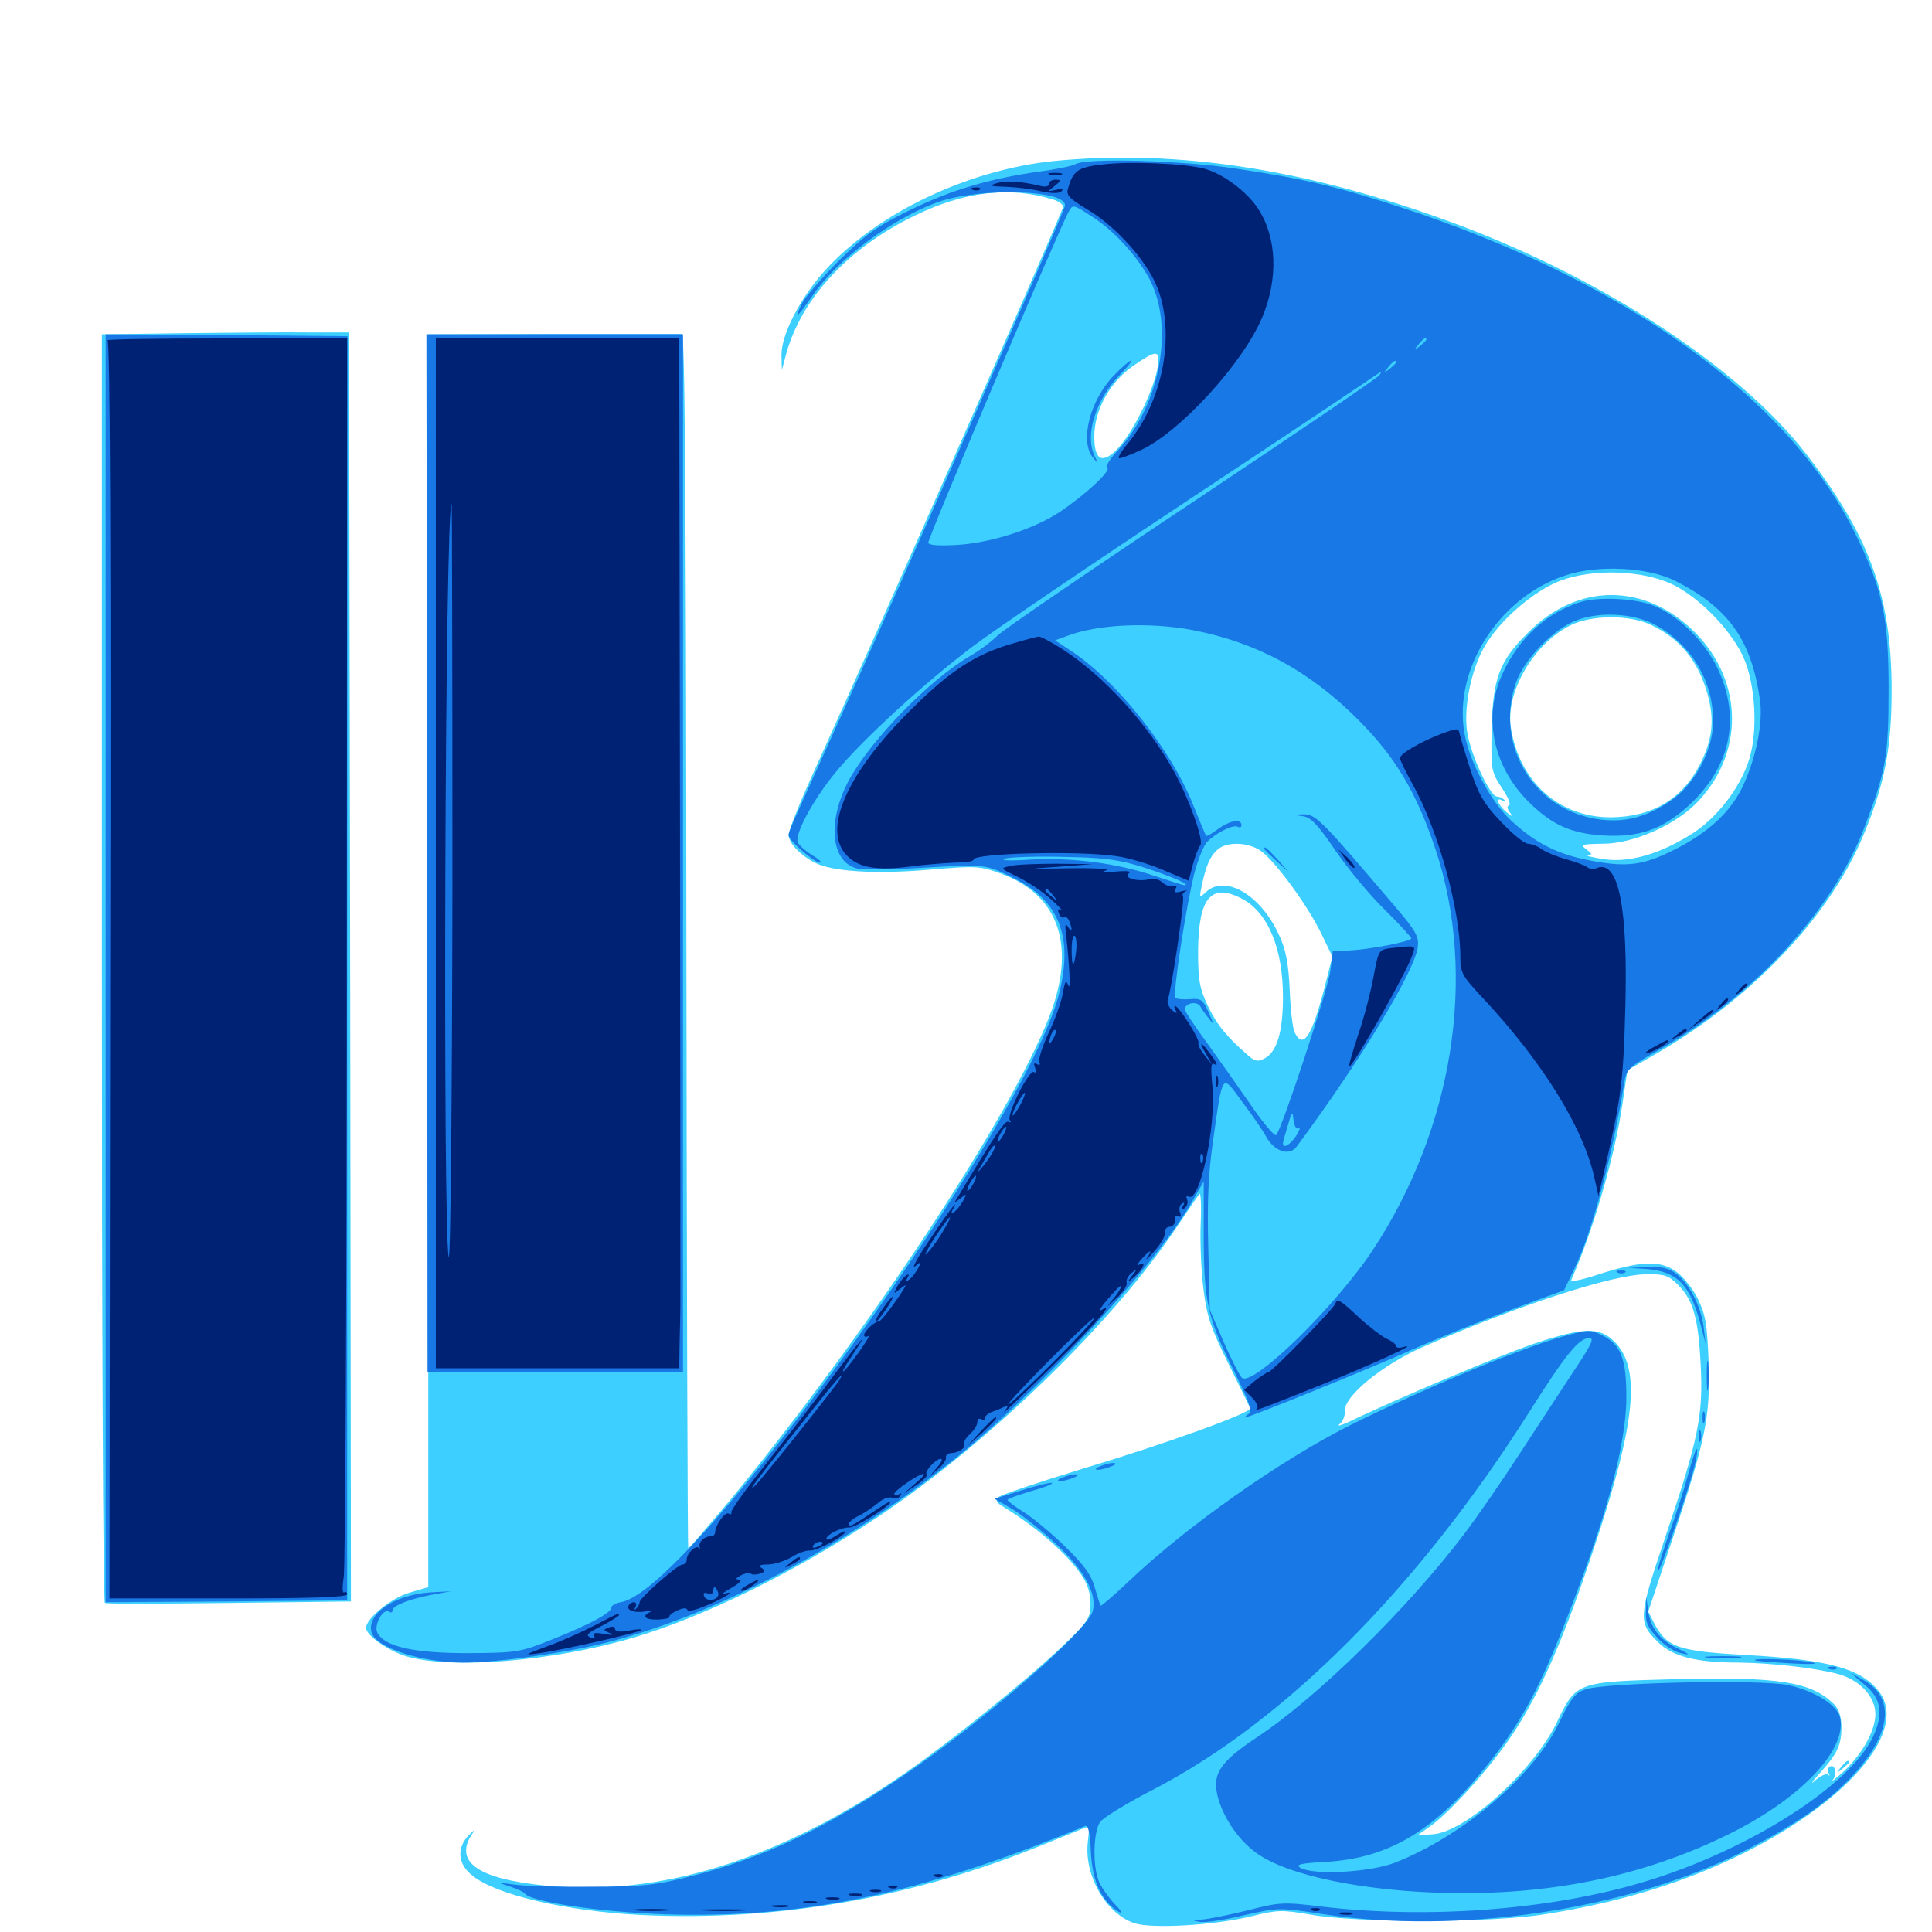 <svg xmlns="http://www.w3.org/2000/svg" viewBox="0 -1000 1000 1000">
	<path fill="#3ccfff" d="M544.922 -916.602C500.586 -911.914 453.906 -889.648 427.148 -860.156C414.062 -845.703 404.297 -826.562 404.492 -816.016L404.688 -808.398L407.031 -817.188C415.039 -845.703 439.258 -871.875 473.633 -888.477C498.828 -900.781 522.656 -903.711 544.531 -896.875C548.242 -895.898 550.586 -893.945 550.195 -892.578C537.305 -861.133 456.25 -677.734 422.07 -602.344C414.453 -585.742 408.203 -570.312 408.203 -567.969C408.203 -563.672 413.867 -557.617 421.68 -553.516C430.664 -548.828 453.125 -547.461 480.469 -549.805C505.859 -551.953 507.227 -551.758 518.555 -547.656C548.438 -536.523 557.227 -509.766 542.969 -473.438C522.07 -420.312 448.242 -308.789 377.148 -222.656C365.82 -209.18 356.445 -198.242 356.25 -198.633C355.859 -199.023 355.469 -340.43 355.273 -513.086C355.078 -749.219 354.492 -826.953 352.93 -827.148H286.133L221.68 -826.953V-502.734V-178.516L211.719 -175.586C202.539 -172.852 189.453 -162.305 189.453 -157.422C189.453 -153.516 201.172 -145.312 210.742 -142.578C233.789 -135.938 285.742 -140.039 327.148 -152.148C363.867 -162.891 411.719 -186.328 454.102 -214.648C512.109 -253.32 576.172 -315.43 609.57 -365.625C615.039 -373.828 620.117 -381.25 620.898 -382.031C621.484 -382.812 621.875 -375.977 621.484 -366.797C621.094 -357.812 621.68 -342.578 622.852 -333.203C624.609 -318.75 626.562 -312.891 635.742 -294.336C641.797 -282.227 646.875 -271.68 647.07 -271.094C647.852 -268.75 603.516 -252.734 560.547 -239.844C537.5 -232.812 517.773 -226.172 516.602 -225C515.234 -223.633 515.82 -222.266 518.359 -220.703C536.523 -209.57 552.148 -196.094 559.766 -184.766C562.891 -180.273 564.453 -175.195 564.453 -169.922C564.453 -162.5 563.477 -160.938 549.414 -147.461C530.664 -129.688 493.359 -99.609 468.75 -82.422C404.297 -37.695 341.602 -17.969 282.227 -24.023C246.484 -27.539 234.375 -36.719 244.922 -51.562C246.094 -53.32 245.117 -52.539 242.578 -50C236.328 -43.555 236.914 -35.352 244.141 -29.492C256.055 -19.336 292.773 -10.742 332.031 -8.789C401.758 -5.469 471.484 -17.383 538.281 -44.531L563.867 -54.883L563.086 -46.875C560.938 -29.297 572.461 -9.375 587.305 -4.492C596.68 -1.562 629.102 -3.516 648.047 -8.203C661.328 -11.523 663.672 -11.523 678.32 -8.984C702.344 -4.688 772.266 -4.688 799.609 -9.18C839.062 -15.43 872.461 -25.781 903.32 -41.211C958.008 -68.75 987.891 -104.883 972.461 -124.609C963.281 -136.328 946.484 -141.016 903.906 -143.359C868.945 -145.312 863.086 -147.266 856.641 -158.984L853.125 -165.82L865.82 -203.906C883.008 -255.078 885.352 -266.992 884.375 -295.312C883.594 -314.844 882.812 -319.531 878.711 -327.93C875.977 -333.398 870.703 -339.844 866.992 -342.188C858.984 -347.852 848.438 -347.266 826.367 -340.039C818.75 -337.5 812.695 -336.328 813.281 -337.5C824.414 -362.5 835.938 -401.758 839.844 -429.102L842.383 -446.094L853.32 -452.344C905.078 -481.445 946.484 -524.414 964.453 -567.578C975.586 -594.141 979.297 -613.477 979.102 -644.336C978.906 -691.797 967.383 -723.242 934.57 -765.43C900.586 -809.18 831.25 -854.883 755.469 -883.398C678.516 -912.305 609.57 -923.047 544.922 -916.602ZM599.609 -813.672C599.609 -802.734 586.523 -775.195 577.344 -766.602C570.117 -759.766 566.406 -762.305 566.406 -774.023C566.406 -787.695 574.414 -802.344 586.719 -810.742C597.461 -818.164 599.609 -818.555 599.609 -813.672ZM865.82 -697.461C879.492 -690.625 894.922 -675 901.758 -661.133C908.008 -648.633 909.961 -625.781 906.25 -610.156C902.734 -595.117 890.234 -577.93 876.562 -568.945C859.57 -558.008 843.555 -553.32 830.078 -555.273C824.219 -556.25 820.508 -557.031 822.07 -557.227C824.219 -557.422 824.023 -558.203 821.094 -560.352C817.773 -562.891 818.359 -563.086 829.688 -563.281C844.922 -563.281 866.211 -572.461 877.734 -583.984C902.93 -609.375 902.734 -647.266 877.148 -672.852C851.367 -698.438 816.602 -698.438 791.016 -672.656C775.977 -657.812 772.656 -648.828 772.07 -622.461C771.68 -601.367 771.875 -600.586 777.344 -592.188C780.469 -587.695 782.227 -583.398 781.055 -583.203C779.883 -582.617 780.078 -581.25 781.641 -579.297C783.398 -576.953 782.812 -577.148 779.688 -579.688C775.195 -583.594 773.633 -587.891 777.93 -585.547C779.297 -584.766 779.688 -584.961 778.711 -585.938C777.734 -586.914 775.977 -587.695 774.805 -587.695C771.484 -587.695 762.305 -607.031 759.766 -619.141C757.031 -631.836 761.133 -652.93 768.555 -665.625C776.367 -679.102 794.141 -694.336 807.617 -699.414C824.805 -705.859 850.195 -704.883 865.82 -697.461ZM854.492 -676.562C869.531 -669.531 878.906 -658.008 883.789 -640.82C887.5 -627.539 886.523 -617.383 879.883 -604.297C870.703 -586.328 855.078 -577.148 833.789 -576.953C807.031 -576.953 786.523 -595.117 782.031 -623.242C779.102 -641.602 793.75 -666.797 812.891 -676.367C824.023 -681.836 843.555 -681.836 854.492 -676.562ZM653.125 -559.18C661.133 -552.93 677.148 -530.664 683.789 -516.992L689.648 -504.883L686.523 -492.578C679.492 -464.453 674.805 -456.445 670.312 -465.234C669.141 -466.992 667.969 -476.953 667.578 -487.109C666.992 -500.781 665.625 -508.203 662.305 -515.43C652.93 -536.523 634.57 -547.461 624.414 -538.477C620.703 -534.961 620.703 -535.156 622.07 -541.797C624.219 -551.758 626.172 -556.445 629.883 -559.961C634.57 -564.648 646.68 -564.258 653.125 -559.18ZM555.273 -556.055C556.445 -556.641 555.469 -557.031 552.734 -557.031C550 -557.031 549.023 -556.641 550.391 -556.055C551.562 -555.664 553.906 -555.664 555.273 -556.055ZM642.578 -534.961C656.25 -527.93 664.062 -509.18 664.062 -483.984C664.062 -465.82 660.938 -455.469 654.492 -452.148C651.367 -450.391 649.609 -450.586 646.484 -453.32C635.156 -463.086 629.883 -469.531 625.195 -479.297C620.898 -488.477 620.117 -492.578 620.117 -507.617C620.312 -535.156 626.758 -543.164 642.578 -534.961ZM868.555 -334.961C876.367 -327.148 879.102 -317.578 880.273 -293.555C881.641 -267.383 879.102 -255.078 861.914 -204.297C847.852 -162.695 847.852 -160.352 858.008 -150.195C865.625 -142.578 877.93 -139.453 900 -139.453C916.602 -139.258 939.453 -136.719 951.172 -133.594C962.695 -130.469 970.703 -121.875 970.703 -112.695C970.703 -103.906 963.281 -91.016 952.93 -81.836C949.219 -78.711 947.266 -77.148 948.633 -78.711C951.172 -81.641 949.805 -87.305 947.07 -85.547C946.094 -84.961 945.898 -83.398 946.484 -82.227C947.266 -80.859 947.07 -80.469 946.289 -81.445C945.312 -82.227 942.383 -80.859 939.648 -78.516C936.914 -75.977 937.695 -77.539 941.602 -81.836C950.977 -92.188 953.125 -96.68 953.125 -106.055C953.125 -111.328 951.758 -115.43 949.414 -117.773C937.695 -129.492 920.898 -132.227 866.992 -130.859C815.82 -129.492 815.82 -129.492 805.664 -108.203C793.555 -83.398 758.398 -51.562 741.602 -50.586L733.594 -50L739.453 -54.102C750 -61.328 771.68 -85.352 782.617 -101.953C797.07 -123.438 809.375 -151.562 824.805 -198.047C846.68 -263.477 849.609 -291.602 835.547 -305.664C827.734 -313.281 819.531 -313.086 793.359 -304.297C775.391 -298.047 722.852 -275.977 698.242 -264.062C693.945 -262.109 691.797 -261.523 693.359 -262.891C695.117 -264.258 696.289 -267.383 696.094 -269.727C695.703 -277.344 715.234 -293.359 736.328 -302.734C785.352 -324.219 834.375 -340.234 851.953 -340.43C861.523 -340.625 863.672 -339.844 868.555 -334.961ZM698.633 -23.047C699.414 -23.633 698.242 -24.219 696.094 -24.023C693.945 -24.023 693.359 -23.438 694.922 -22.852C696.289 -22.266 698.047 -22.461 698.633 -23.047ZM809.961 -21.094C810.742 -21.68 809.57 -22.266 807.422 -22.07C805.273 -22.07 804.688 -21.484 806.25 -20.898C807.617 -20.312 809.375 -20.508 809.961 -21.094ZM724.219 -18.945C725.977 -19.531 724.414 -19.922 720.703 -19.922C716.992 -19.922 715.43 -19.531 717.383 -18.945C719.141 -18.555 722.266 -18.555 724.219 -18.945ZM797.461 -18.945C798.633 -19.531 797.656 -19.922 794.922 -19.922C792.188 -19.922 791.211 -19.531 792.578 -18.945C793.75 -18.555 796.094 -18.555 797.461 -18.945ZM703.711 -13.086C704.883 -13.672 703.906 -14.062 701.172 -14.062C698.438 -14.062 697.461 -13.672 698.828 -13.086C700 -12.695 702.344 -12.695 703.711 -13.086ZM952.93 -85.352C950.391 -82.227 950.586 -82.031 953.711 -84.57C955.469 -85.938 957.031 -87.5 957.031 -87.891C957.031 -89.453 955.469 -88.477 952.93 -85.352ZM95.312 -827.539L52.734 -826.953V-498.828C52.734 -318.555 53.32 -170.703 54.297 -170.312C55.078 -169.727 83.984 -169.922 118.75 -170.312L181.641 -171.094L181.25 -499.609L180.664 -827.93H159.18C147.461 -828.125 118.555 -827.734 95.312 -827.539Z"/>
	<path fill="#1878e5" d="M556.641 -915.039C555.078 -914.062 546.484 -912.305 537.5 -911.133C511.719 -907.422 492.578 -901.758 470.898 -891.211C453.906 -882.812 448.242 -878.906 434.57 -865.43C425.781 -856.641 416.992 -846.484 415.234 -843.164C410.547 -833.789 412.5 -835.352 420.898 -847.461C433.594 -866.016 462.5 -887.305 485.742 -895.508C507.617 -903.125 552.93 -901.758 551.172 -893.359C549.805 -887.695 465.234 -695.117 431.055 -619.922C408.789 -570.898 408.203 -569.531 408.203 -567.578C408.203 -565.039 421.484 -553.516 424.414 -553.516C425.781 -553.516 423.828 -555.273 420.312 -557.422C416.797 -559.57 413.477 -562.695 412.891 -564.062C411.328 -568.359 420.898 -586.133 432.617 -600.391C446.094 -616.797 478.125 -646.289 503.516 -665.43C514.258 -673.633 565.234 -708.203 616.602 -742.188C667.969 -776.172 711.133 -805.078 712.695 -806.25C715.039 -807.812 715.234 -807.812 714.062 -805.859C713.281 -804.492 669.727 -775 617.578 -740.234C565.234 -705.469 519.922 -674.414 516.602 -671.289C513.477 -668.164 506.836 -663.086 501.953 -660.352C480.664 -647.852 450.586 -616.797 439.258 -595.898C427.93 -574.609 430.078 -553.516 443.945 -550.391C447.266 -549.805 461.719 -549.805 476.367 -550.781C510.352 -552.734 509.766 -552.93 525 -545.312C548.438 -533.594 555.664 -514.844 548.047 -485.156C530.664 -417.383 358.789 -178.516 322.07 -170.898C318.75 -170.312 316.406 -168.945 316.406 -167.969C316.797 -165.43 305.273 -159.18 286.133 -151.562C269.141 -144.727 267.773 -144.531 242.188 -144.336C214.062 -144.336 199.219 -147.656 195.312 -154.883C193.359 -158.789 198.242 -167.773 201.367 -165.82C202.344 -165.039 203.125 -165.43 203.125 -166.406C203.125 -168.945 212.305 -172.461 223.828 -174.609L233.398 -176.367L222.461 -175.781C203.711 -174.414 189.453 -164.453 192.383 -154.883C194.922 -147.07 218.164 -139.453 240.234 -139.453C257.227 -139.453 293.75 -144.531 314.648 -150C370.898 -164.453 436.523 -199.023 494.141 -244.922C536.328 -278.516 596.094 -342.969 615.82 -375.977L623.047 -388.477V-361.914C623.047 -326.758 624.805 -318.359 637.891 -291.992C646.68 -274.219 648.438 -269.531 646.289 -268.164C644.727 -267.188 644.141 -266.406 644.727 -266.406C646.875 -266.406 707.617 -291.016 731.25 -301.562C743.945 -307.227 766.797 -316.406 782.031 -322.07L809.57 -332.227L815.039 -343.555C824.023 -362.109 834.57 -401.758 840.82 -440.234C841.797 -446.484 843.555 -448.047 858.789 -456.641C907.617 -484.375 948.242 -528.32 964.844 -571.289C976.172 -600.977 977.539 -608.398 977.539 -643.359C977.539 -681.055 974.414 -695.117 959.961 -724.414C925.195 -794.531 840.234 -855.273 723.633 -893.164C693.164 -903.125 674.219 -907.617 639.844 -912.695C611.914 -916.992 562.5 -918.359 556.641 -915.039ZM564.648 -888.281C576.172 -881.055 587.891 -868.359 594.727 -856.055C608.008 -831.445 600.781 -790.82 578.711 -766.992C574.414 -762.5 571.875 -758.203 573.047 -757.812C575.586 -756.641 561.133 -743.359 548.438 -734.961C534.766 -725.977 513.086 -719.141 495.703 -717.969C485.938 -717.383 480.469 -717.773 480.469 -719.141C480.469 -722.07 546.875 -878.516 552.93 -890.039C555.273 -894.336 555.273 -894.336 564.648 -888.281ZM738.281 -824.219C738.281 -823.828 736.719 -822.266 734.961 -820.898C731.836 -818.359 731.641 -818.555 734.18 -821.68C736.719 -824.805 738.281 -825.781 738.281 -824.219ZM722.656 -812.5C722.656 -812.109 721.094 -810.547 719.336 -809.18C716.211 -806.641 716.016 -806.836 718.555 -809.961C721.094 -813.086 722.656 -814.062 722.656 -812.5ZM866.992 -699.414C894.727 -685.352 906.445 -668.945 910.938 -637.891C912.695 -626.172 908.984 -607.812 902.148 -593.164C895.898 -579.883 884.375 -569.141 866.992 -560.352C851.172 -552.344 842.773 -550.977 824.609 -554.297C807.031 -557.422 795.312 -563.086 782.227 -575.195C772.461 -584.18 761.914 -603.125 758.594 -617.578C750.781 -651.172 774.609 -690.43 810.156 -702.148C826.953 -707.812 852.93 -706.445 866.992 -699.414ZM617.578 -673.828C650.781 -667.383 678.125 -652.539 703.32 -627.148C722.266 -608.203 733.398 -589.258 742.969 -560.547C764.844 -494.922 752.148 -415.625 710.156 -352.344C690.82 -323.438 649.219 -282.812 642.969 -286.719C641.992 -287.305 637.695 -295.508 633.594 -304.883L626.172 -322.07L625.391 -354.297C624.805 -378.32 625.391 -392.383 627.93 -409.961C633.008 -445.508 632.227 -444.336 642.969 -429.688C648.242 -422.852 653.906 -414.453 655.664 -411.133C659.961 -403.906 667.383 -401.562 671.094 -406.445C703.711 -450.391 731.641 -496.289 733.789 -509.375C734.57 -515.039 733.398 -517.578 721.484 -531.445C683.984 -575.586 681.055 -578.516 674.805 -578.516L668.945 -578.32L674.414 -577.539C678.516 -576.953 682.227 -573.047 691.211 -559.766C697.656 -550.391 708.984 -536.719 716.602 -529.297C724.219 -521.68 730.469 -515.039 730.469 -514.258C730.469 -512.695 708.398 -508.398 697.656 -508.008L689.844 -507.617L688.672 -498.047C687.695 -488.867 663.477 -415.43 660.547 -412.5C659.766 -411.719 654.102 -418.359 648.047 -427.148C641.992 -435.938 631.641 -450.586 625.195 -459.57C618.555 -468.555 613.281 -476.562 613.281 -477.539C613.281 -480.859 619.531 -482.031 621.289 -479.102C622.07 -477.539 624.219 -474.609 625.977 -472.461C628.516 -469.141 628.32 -469.727 625.586 -475.977C622.656 -482.617 621.484 -483.398 615.82 -482.812C612.5 -482.617 608.984 -482.812 608.398 -483.594C606.836 -485.156 614.062 -532.031 618.359 -548.633C620.117 -555.078 622.852 -561.914 624.609 -564.062C629.102 -568.75 638.281 -573.438 640.625 -572.07C641.797 -571.484 642.578 -571.875 642.578 -572.852C642.578 -576.367 636.719 -575.391 630.469 -570.898C627.344 -568.555 624.609 -566.992 624.219 -567.383C624.023 -567.773 620.898 -575 617.578 -583.398C606.055 -612.109 578.32 -647.266 554.688 -662.891L546.094 -668.555L551.953 -670.703C567.773 -676.953 595.117 -678.125 617.578 -673.828ZM592.773 -550.781C606.445 -546.289 616.602 -541.992 613.086 -541.797C612.5 -541.797 605.664 -543.945 598.047 -546.484C578.516 -553.125 555.469 -556.25 533.398 -555.078C521.875 -554.297 516.992 -554.688 520.508 -555.664C523.828 -556.445 537.891 -556.836 551.758 -556.445C572.461 -556.055 580.078 -554.883 592.773 -550.781ZM672.266 -416.016C673.242 -416.797 672.656 -415.039 670.898 -412.109C667.773 -407.422 664.062 -405.273 664.062 -408.203C664.062 -408.984 665.234 -413.086 666.602 -417.578C668.75 -425 668.945 -425.195 669.531 -420.117C669.922 -416.992 671.094 -415.234 672.266 -416.016ZM576.367 -805.469C564.258 -792.969 558.789 -771.68 565.625 -763.281C568.555 -759.766 568.555 -759.766 566.602 -763.867C561.328 -774.609 566.992 -792.969 579.688 -806.055C583.594 -809.961 586.133 -813.281 585.352 -813.281C584.57 -813.281 580.469 -809.766 576.367 -805.469ZM818.359 -688.477C800.586 -683.008 786.133 -669.727 777.734 -651.367C767.383 -629.102 772.656 -603.516 791.211 -584.961C803.32 -573.047 812.891 -568.75 829.297 -567.578C848.242 -566.406 860.156 -570.508 874.023 -583.008C895.508 -602.734 900.977 -627.344 889.648 -652.734C883.008 -667.773 867.578 -682.617 854.297 -687.109C844.727 -690.43 826.758 -691.016 818.359 -688.477ZM858.203 -675.781C876.172 -665.234 886.719 -647.07 886.719 -626.562C886.719 -611.719 877.148 -593.75 864.453 -585.352C852.344 -577.148 841.406 -574.219 828.516 -575.781C794.531 -579.883 773.438 -613.672 784.57 -646.484C788.672 -658.594 804.297 -674.805 816.406 -679.102C829.102 -683.789 847.07 -682.422 858.203 -675.781ZM654.297 -560.742C654.297 -560.352 657.227 -557.617 660.742 -554.297L666.992 -548.633L661.328 -555.078C655.859 -560.938 654.297 -562.305 654.297 -560.742ZM54.688 -498.828V-170.703L117.188 -171.094L179.688 -171.68V-498.828L179.883 -825.977L117.383 -826.562L54.688 -826.953ZM221.094 -558.398L221.289 -289.844H287.5H353.516V-558.398V-826.953H287.109H220.703ZM852.344 -343.164C868.164 -341.797 874.805 -335.156 880.273 -314.258L882.812 -304.492L881.836 -312.891C880.469 -323.633 874.609 -335.156 867.969 -340.43C864.062 -343.555 860.352 -344.531 852.734 -344.141L842.773 -343.75ZM837.5 -341.211C835.938 -341.797 836.523 -342.383 838.672 -342.383C840.82 -342.578 841.992 -341.992 841.211 -341.406C840.625 -340.82 838.867 -340.625 837.5 -341.211ZM809.57 -308.398C787.891 -302.539 736.914 -281.25 698.828 -262.305C662.695 -244.141 614.648 -210.352 584.375 -181.641C576.562 -174.219 569.922 -168.555 569.727 -168.945C569.336 -169.336 567.969 -173.633 566.602 -178.516C564.648 -185.156 560.742 -190.43 550.781 -200C543.555 -207.031 533.984 -214.844 529.492 -217.578C525.195 -220.312 521.484 -223.047 521.484 -223.633C521.484 -224.219 526.953 -226.172 533.398 -228.125C540.039 -229.883 544.922 -231.836 544.531 -232.422C543.945 -232.812 537.109 -231.25 529.102 -228.711L514.844 -224.219L523.633 -219.141C528.516 -216.211 538.672 -208.203 546.289 -201.172C561.133 -187.5 567.969 -175 565.625 -166.211C563.281 -156.25 508.398 -108.594 467.773 -81.055C427.148 -53.516 395.508 -38.477 357.812 -28.906C339.648 -24.219 333.008 -23.438 305.664 -23.438C288.477 -23.242 270.508 -23.828 265.625 -24.609C257.031 -25.781 257.031 -25.781 263.672 -23.633C267.383 -22.461 271.094 -20.703 271.68 -19.922C274.414 -15.625 310.742 -10.352 343.75 -9.18C415.43 -6.836 476.367 -19.531 561.719 -54.883C563.281 -55.469 564.258 -50.977 564.648 -41.211C565.43 -25.977 570.312 -15.82 578.906 -10.547C581.445 -8.984 580.664 -10.742 576.758 -14.648C573.438 -18.359 569.531 -23.828 568.555 -26.758C565.43 -34.961 566.016 -51.953 569.336 -56.836C570.898 -59.18 583.789 -66.992 597.852 -74.219C665.43 -109.57 733.594 -177.93 791.016 -268.359C810.547 -299.219 817.188 -307.422 822.656 -307.422C825.391 -307.422 823.633 -303.906 814.648 -290.43C808.398 -280.859 795.508 -261.328 786.133 -246.875C776.758 -232.422 763.867 -213.867 757.617 -205.664C728.516 -167.383 682.031 -121.68 651.172 -101.172C630.859 -87.695 626.953 -81.445 630.664 -68.75C634.375 -56.445 643.555 -44.531 653.711 -38.672C672.852 -27.344 715.039 -19.922 758.984 -20.117C809.766 -20.312 855.273 -30.664 897.07 -51.758C933.008 -69.922 956.445 -95.117 952.344 -111.328C950.781 -117.578 939.062 -124.805 925.781 -127.734C912.695 -130.859 830.664 -129.102 820.703 -125.586C815.234 -123.828 813.086 -120.898 807.031 -108.398C793.945 -80.859 756.836 -49.414 721.68 -35.742C708.789 -30.859 679.883 -29.297 673.047 -33.203C670.312 -34.961 673.047 -35.547 686.719 -36.328C719.141 -38.281 742.969 -52.734 769.727 -86.328C785.742 -106.25 795.508 -123.633 807.617 -153.906C830.469 -210.938 841.797 -251.367 841.797 -276.758C841.797 -296.289 839.062 -303.711 830.078 -308.398C823.438 -311.914 822.266 -311.914 809.57 -308.398ZM283.789 -18.945C284.961 -19.531 283.984 -19.922 281.25 -19.922C278.516 -19.922 277.539 -19.531 278.906 -18.945C280.078 -18.555 282.422 -18.555 283.789 -18.945ZM883.398 -287.891C883.398 -280.859 883.789 -278.125 884.18 -281.641C884.57 -284.961 884.57 -290.82 884.18 -294.336C883.789 -297.656 883.398 -294.922 883.398 -287.891ZM881.25 -266.406C881.25 -263.672 881.641 -262.695 882.227 -264.062C882.617 -265.234 882.617 -267.578 882.227 -268.945C881.641 -270.117 881.25 -269.141 881.25 -266.406ZM879.297 -256.641C879.297 -253.906 879.688 -252.93 880.273 -254.297C880.664 -255.469 880.664 -257.812 880.273 -259.18C879.688 -260.352 879.297 -259.375 879.297 -256.641ZM874.023 -237.695C872.07 -230.273 867.578 -216.211 863.867 -206.055C860.352 -195.898 857.617 -187.305 858.203 -186.914C858.984 -185.938 871.484 -221.484 876.172 -237.695C877.93 -243.945 878.906 -249.414 878.32 -250C877.93 -250.391 875.977 -244.922 874.023 -237.695ZM569.336 -241.016C566.797 -240.039 566.602 -239.258 568.359 -239.258C569.922 -239.258 573.047 -240.039 575.195 -241.016C577.734 -241.992 577.93 -242.773 576.172 -242.773C574.609 -242.773 571.484 -241.992 569.336 -241.016ZM549.805 -235.156C547.266 -234.18 547.07 -233.398 548.828 -233.398C550.391 -233.398 553.516 -234.18 555.664 -235.156C558.203 -236.133 558.398 -236.914 556.641 -236.914C555.078 -236.914 551.953 -236.133 549.805 -235.156ZM851.953 -166.211C851.562 -160.352 852.93 -157.617 858.008 -152.148C861.328 -148.438 866.992 -144.922 870.117 -144.336C875.195 -143.164 874.805 -143.555 868.164 -146.875C858.984 -151.172 854.102 -157.617 852.93 -166.992L852.148 -173.633ZM884.375 -141.992C879.688 -142.383 883.008 -142.773 891.602 -142.773C900.195 -142.773 903.906 -142.383 900 -141.992C895.898 -141.602 888.867 -141.602 884.375 -141.992ZM908.398 -140.625C906.836 -141.992 932.617 -141.016 938.477 -139.453C941.797 -138.672 936.523 -138.477 926.758 -139.062C917.188 -139.648 908.789 -140.234 908.398 -140.625ZM946.875 -136.133C945.312 -136.719 945.898 -137.305 948.047 -137.305C950.195 -137.5 951.367 -136.914 950.586 -136.328C950 -135.742 948.242 -135.547 946.875 -136.133ZM965.43 -127.734C973.828 -120.703 975 -112.695 969.336 -100.781C957.617 -76.172 907.227 -43.75 855.469 -27.344C806.641 -11.719 741.211 -6.445 684.57 -13.086C664.062 -15.625 662.305 -15.43 645.508 -11.133C635.938 -8.789 625.391 -6.641 622.07 -6.445C616.992 -6.055 616.797 -6.055 620.898 -5.273C623.438 -4.688 633.789 -6.25 643.555 -8.594C661.523 -12.695 662.109 -12.695 683.984 -9.375C754.688 1.562 841.406 -11.328 901.367 -41.211C926.172 -53.711 943.164 -65.039 955.859 -77.734C978.711 -100.781 982.031 -120.703 964.453 -130.469L958.008 -133.984Z"/>
	<path fill="#002274" d="M570.508 -914.844C557.812 -913.477 555.273 -911.523 552.734 -902.148C551.758 -899.023 553.711 -897.07 562.5 -891.797C575.781 -883.984 590.234 -868.75 597.07 -855.469C609.18 -831.836 603.32 -794.141 583.789 -770.508C580.664 -766.797 578.516 -763.281 579.102 -762.891C579.492 -762.5 584.57 -764.258 590.43 -766.992C610.547 -776.172 643.359 -811.914 653.32 -835.742C661.719 -855.664 660.938 -877.148 651.172 -891.992C645.312 -900.977 632.617 -910.352 623.242 -912.695C612.695 -915.43 584.57 -916.602 570.508 -914.844ZM616.602 -911.719C617.383 -912.305 616.211 -912.891 614.062 -912.695C611.914 -912.695 611.328 -912.109 612.891 -911.523C614.258 -910.938 616.016 -911.133 616.602 -911.719ZM543.555 -909.57C541.602 -910.156 542.773 -910.547 545.898 -910.547C549.219 -910.547 550.586 -910.156 549.414 -909.57C548.047 -909.18 545.312 -909.18 543.555 -909.57ZM515.625 -905.078C511.719 -903.906 512.5 -903.516 520.508 -903.32C525.977 -903.125 534.18 -902.148 538.867 -900.977C544.531 -899.805 548.242 -899.805 549.414 -900.977C550.586 -902.148 549.805 -902.539 546.68 -901.758C541.992 -900.781 541.992 -900.781 545.898 -903.711C549.414 -906.641 549.414 -906.836 546.484 -907.031C544.531 -907.031 542.969 -906.055 542.969 -904.883C542.969 -903.516 541.211 -903.125 538.672 -903.711C528.516 -906.25 520.312 -906.641 515.625 -905.078ZM503.516 -901.758C501.953 -902.344 502.539 -902.93 504.688 -902.93C506.836 -903.125 508.008 -902.539 507.227 -901.953C506.641 -901.367 504.883 -901.172 503.516 -901.758ZM55.664 -823.828C57.031 -823.242 57.422 -713.281 57.031 -497.852L56.641 -172.656H118.164C160.156 -172.656 179.688 -173.242 179.688 -174.805C179.688 -175.781 178.906 -176.367 178.125 -175.781C177.148 -175.195 177.148 -178.906 177.93 -183.984C178.711 -189.062 179.492 -335.352 179.492 -509.18L179.688 -825L116.797 -824.805C82.031 -824.805 54.688 -824.414 55.664 -823.828ZM65.82 -821.875C66.602 -822.461 65.43 -823.047 63.281 -822.852C61.133 -822.852 60.547 -822.266 62.109 -821.68C63.477 -821.094 65.234 -821.289 65.82 -821.875ZM73.633 -821.875C74.414 -822.461 73.242 -823.047 71.094 -822.852C68.945 -822.852 68.359 -822.266 69.922 -821.68C71.289 -821.094 73.047 -821.289 73.633 -821.875ZM81.445 -821.875C82.227 -822.461 81.055 -823.047 78.906 -822.852C76.758 -822.852 76.172 -822.266 77.734 -821.68C79.102 -821.094 80.859 -821.289 81.445 -821.875ZM225.586 -558.398V-291.797H288.672H351.562L351.758 -305.078C351.953 -312.305 352.148 -320.898 352.148 -324.023C352.148 -327.344 352.148 -441.211 351.953 -577.539L351.562 -825H288.672H225.586ZM316.016 -821.68C331.836 -821.875 318.359 -822.266 286.133 -822.266C253.906 -822.266 241.016 -821.875 257.422 -821.68C273.828 -821.289 300.195 -821.289 316.016 -821.68ZM234.18 -540.43C233.984 -429.492 233.203 -345.117 232.227 -349.414C229.102 -365.234 230.273 -739.062 233.789 -739.062C233.984 -739.062 234.18 -649.609 234.18 -540.43ZM524.414 -666.992C505.273 -661.523 492.383 -653.32 472.461 -633.594C438.281 -600 425.195 -570.312 438.477 -557.031C444.531 -550.781 454.102 -549.219 471.68 -551.562C479.297 -552.539 489.453 -553.32 494.727 -553.516C499.805 -553.516 503.906 -554.102 503.906 -555.078C503.906 -558.398 558.398 -559.766 577.93 -556.836C583.789 -556.055 594.531 -552.93 601.758 -549.805L615.234 -544.141L617.383 -552.344C618.555 -556.641 620.312 -561.328 621.289 -562.5C623.242 -564.844 615.625 -586.133 607.812 -600.391C594.531 -624.805 571.484 -650 550.391 -663.672C544.336 -667.578 538.477 -670.703 537.695 -670.508C536.914 -670.508 530.859 -668.945 524.414 -666.992ZM499.609 -556.055C501.367 -556.641 499.805 -557.031 496.094 -557.031C492.383 -557.031 490.82 -556.641 492.773 -556.055C494.531 -555.664 497.656 -555.664 499.609 -556.055ZM745.898 -620.117C734.766 -615.82 724.609 -609.766 724.609 -607.617C724.609 -606.641 727.539 -600.586 731.25 -593.945C744.531 -570.117 755.859 -528.711 755.859 -504.883C755.859 -496.484 756.836 -494.922 766.797 -484.18C797.852 -451.172 819.336 -416.797 825.195 -390.625L827.344 -381.055L831.641 -399.414C839.062 -432.227 840.234 -440.625 841.211 -476.562C842.773 -529.688 837.891 -554.883 826.758 -550.781C825.195 -550 822.656 -550.195 821.484 -551.172C820.312 -552.148 815.43 -553.906 810.547 -555.273C805.664 -556.641 800 -558.984 797.852 -560.547C795.703 -562.109 792.578 -563.281 790.82 -563.281C789.062 -563.281 782.812 -568.359 776.953 -574.609C768.164 -583.789 765.43 -588.477 761.133 -601.367C758.398 -609.961 755.859 -618.359 755.469 -620.312C754.883 -623.242 754.297 -623.242 745.898 -620.117ZM696.484 -555.078C698.438 -552.344 700.586 -550.391 700.977 -550.781C701.562 -551.367 699.805 -553.711 697.461 -556.055L692.773 -560.352ZM522.852 -551.758C517.578 -550.586 517.578 -550.586 526.758 -546.094C531.836 -543.75 539.648 -538.477 543.945 -534.57C548.242 -530.664 550.586 -528.125 549.414 -528.906C547.656 -529.883 547.266 -529.297 548.047 -527.344C548.633 -525.586 550 -524.609 550.781 -525.195C551.562 -525.781 552.93 -524.805 553.516 -523.047C555.273 -518.555 554.883 -516.992 552.734 -520.312C551.367 -522.461 551.172 -521.289 551.758 -516.406C553.516 -501.367 554.297 -486.328 552.93 -490.039C551.758 -492.969 551.172 -492.188 550.195 -486.133C549.414 -481.836 546.289 -472.656 542.969 -465.82C539.648 -458.789 537.5 -451.953 537.891 -450.586C538.672 -448.828 538.086 -448.438 536.719 -449.219C535.156 -450.195 534.961 -449.609 535.742 -447.266C536.523 -445.312 536.328 -444.336 535.156 -445.117C532.812 -446.68 520.898 -423.242 522.656 -420.312C523.438 -419.141 523.242 -418.75 522.07 -419.336C520.312 -420.508 515.82 -413.867 495.312 -379.688C493.555 -377.148 493.75 -377.148 497.07 -379.688C500.391 -382.422 500.586 -382.422 498.438 -378.32C497.07 -375.977 495.117 -373.438 493.75 -372.656C492.383 -371.68 492.188 -372.266 493.164 -374.023C497.266 -381.25 489.844 -371.484 480.469 -357.227C474.609 -348.633 471.68 -342.969 473.633 -344.531C476.953 -347.266 477.148 -347.266 475 -343.164C473.633 -340.82 471.68 -338.281 470.312 -337.5C468.945 -336.523 468.75 -336.914 469.727 -338.672C470.703 -340.43 470.508 -340.82 469.141 -339.844C467.773 -339.062 465.82 -336.523 464.453 -334.18C462.305 -330.078 462.5 -330.078 465.82 -332.812C469.141 -335.352 469.336 -335.352 467.773 -332.812C463.867 -326.367 456.055 -316.016 454.883 -316.016C452.93 -316.211 447.266 -310.938 447.266 -308.984C447.266 -308.008 448.242 -307.812 449.414 -308.398C450.586 -309.18 448.242 -305.273 444.336 -299.805C435.352 -287.305 433.203 -286.719 441.602 -299.219C450.781 -312.891 445.508 -306.836 431.445 -287.891C424.805 -278.711 409.961 -259.57 398.633 -245.117C387.305 -230.859 378.125 -218.359 378.516 -217.188C378.711 -216.211 378.125 -215.82 377.148 -216.602C375.195 -217.578 370.312 -210.742 370.117 -206.836C370.117 -205.859 369.336 -204.883 368.164 -204.883C364.648 -204.883 361.523 -201.953 362.109 -199.414C362.305 -198.047 362.305 -197.852 361.719 -198.633C360.547 -200.781 355.469 -196.094 355.469 -192.969C355.469 -191.406 354.492 -190.234 353.32 -190.234C350.781 -190.234 331.055 -172.852 331.055 -170.703C331.055 -169.727 330.273 -168.359 329.297 -167.383C328.32 -166.406 328.125 -166.797 328.906 -168.164C330.469 -171.094 326.953 -171.68 325.391 -168.945C323.828 -166.602 328.711 -164.844 334.375 -166.016C336.719 -166.406 337.695 -166.406 336.523 -165.625C331.836 -163.477 333.984 -161.523 340.625 -161.719C344.336 -161.914 346.875 -162.5 346.484 -163.086C346.094 -163.672 347.852 -165.234 350.586 -166.406C353.516 -167.773 355.469 -167.969 355.859 -166.602C356.25 -165.43 362.305 -167.383 369.141 -170.508C376.172 -173.828 379.688 -176.172 376.953 -175.586C373.047 -174.609 373.438 -175.195 378.906 -178.32C382.617 -180.469 384.375 -182.227 382.812 -182.422C380.469 -182.422 380.664 -183.008 383.398 -184.57C385.156 -185.547 387.5 -186.133 388.477 -185.547C389.453 -184.766 391.797 -184.961 393.555 -185.547C396.094 -186.523 396.289 -187.109 394.141 -188.477C392.383 -189.648 393.555 -190.234 397.461 -190.234C400.781 -190.234 406.055 -191.992 409.57 -193.945C412.891 -196.094 417.383 -197.656 419.336 -197.461C422.852 -197.266 437.5 -205.078 437.5 -207.227C437.5 -207.812 435.352 -206.836 432.617 -205.078C429.883 -203.32 427.734 -202.539 427.734 -203.516C427.734 -205.664 435.547 -209.57 439.648 -209.375C442.578 -209.18 460.938 -220.703 460.938 -222.656C460.938 -223.242 457.227 -221.094 452.734 -217.969C440.82 -209.961 439.453 -209.375 439.453 -211.328C439.453 -212.305 441.797 -214.258 444.922 -215.625C447.852 -217.188 452.148 -220.117 454.492 -222.07C456.836 -224.219 460.156 -225.391 461.719 -224.805C463.477 -224.023 465.234 -224.609 466.016 -225.781C466.797 -227.148 466.602 -227.344 465.234 -226.562C463.867 -225.781 462.891 -225.781 462.891 -226.758C462.891 -228.516 475.586 -237.109 477.93 -237.109C478.906 -237.109 476.953 -234.766 473.633 -232.031L467.773 -226.953L474.219 -231.25C477.734 -233.594 480.273 -236.133 479.688 -236.719C478.125 -238.086 484.375 -244.922 486.914 -244.922C488.086 -244.922 487.305 -242.969 485.156 -240.625L481.445 -236.133L485.742 -239.844C488.086 -241.797 489.844 -244.336 489.648 -245.703C489.453 -246.875 490.625 -247.852 492.188 -247.852C496.289 -248.047 500.195 -250.781 499.023 -252.539C498.633 -253.516 499.805 -255.664 501.953 -257.617C504.102 -259.57 505.859 -262.305 505.859 -263.867C505.859 -265.43 506.836 -266.016 507.812 -265.43C508.984 -264.844 509.766 -265.039 509.766 -266.016C509.766 -266.992 511.328 -268.359 513.281 -269.141C515.039 -269.727 517.969 -270.898 519.531 -271.68C522.07 -272.656 522.07 -272.461 519.727 -269.141C518.164 -267.188 529.297 -277.734 544.531 -292.773C569.336 -317.188 577.148 -326.172 569.922 -321.875C567.578 -320.508 571.289 -325.586 577.734 -332.422C582.031 -337.109 580.273 -332.227 575.781 -327.148C572.266 -323.047 572.656 -323.242 577.734 -327.93C581.25 -331.055 583.594 -334.766 583.203 -335.938C582.617 -337.305 583.789 -339.453 585.547 -341.016C588.672 -343.359 588.672 -343.164 585.938 -339.648C583.008 -335.742 583.203 -335.742 587.5 -339.453C591.992 -343.359 593.555 -347.656 589.453 -345.312C588.086 -344.531 588.672 -345.703 590.625 -348.047C595.117 -353.125 597.07 -353.711 593.75 -349.023C592.383 -347.07 594.141 -348.633 597.461 -352.344C600.781 -356.055 603.32 -360.352 602.93 -361.914C602.734 -363.672 603.906 -365.039 605.469 -365.039C607.031 -365.039 608.203 -366.602 608.203 -368.555C608.008 -370.312 608.789 -371.289 609.961 -370.508C611.133 -369.727 611.523 -370.508 610.742 -372.461C610.156 -374.219 610.547 -376.172 611.719 -376.953C613.086 -377.93 613.281 -377.344 612.305 -375.781C611.133 -374.023 611.523 -373.633 613.086 -374.609C614.453 -375.586 615.039 -377.539 614.453 -379.102C613.867 -380.664 614.062 -381.25 615.234 -380.664C620.898 -377.148 629.492 -416.602 627.539 -437.695C626.562 -448.242 626.758 -450.391 628.906 -449.023C630.469 -448.047 629.688 -450.195 627.148 -453.516C621.68 -461.133 619.922 -461.719 624.219 -454.492L627.344 -449.023L623.438 -453.906C621.289 -456.445 619.922 -459.375 620.312 -460.156C621.289 -461.719 610.156 -479.297 608.203 -479.297C607.617 -479.297 607.812 -478.125 608.594 -476.953C609.57 -475.195 608.984 -475.391 606.641 -477.148C604.883 -478.711 603.906 -481.25 604.492 -482.812C606.445 -488.086 613.281 -534.18 612.305 -535.938C611.719 -536.914 612.5 -538.086 613.672 -538.672C615.039 -539.258 614.062 -539.258 611.523 -538.672C608.203 -537.695 607.422 -538.086 608.398 -539.844C609.375 -541.406 608.984 -541.992 607.227 -541.406C605.664 -540.82 603.32 -541.797 601.758 -543.164C600.195 -544.727 597.266 -545.508 594.922 -544.922C588.867 -543.359 580.859 -545.703 584.375 -548.047C585.938 -549.023 583.203 -549.414 577.148 -548.828C570.703 -548.047 569.141 -548.242 572.266 -549.414C575.195 -550.195 567.773 -550.781 553.711 -550.586C531.055 -550.195 530.859 -550.195 547.852 -551.367L565.43 -552.734L546.875 -552.93C536.719 -552.93 525.781 -552.539 522.852 -551.758ZM545.117 -536.523C547.656 -533.398 547.461 -533.203 544.531 -535.742C541.211 -538.281 540.234 -539.844 541.797 -539.844C542.188 -539.844 543.75 -538.281 545.117 -536.523ZM557.031 -507.812C555.859 -498.438 554.688 -498.828 554.688 -508.789C554.688 -513.086 555.469 -516.211 556.25 -515.625C557.031 -515.039 557.422 -511.523 557.031 -507.812ZM545.117 -462.305C542.773 -458.398 542.383 -459.57 544.141 -464.648C544.922 -466.406 545.898 -467.383 546.289 -466.797C546.875 -466.406 546.289 -464.258 545.117 -462.305ZM528.32 -428.516C526.562 -425.391 524.805 -422.656 524.219 -422.656C523.828 -422.656 524.609 -425.391 526.367 -428.516C528.125 -431.836 529.883 -434.375 530.469 -434.375C530.859 -434.375 530.078 -431.836 528.32 -428.516ZM519.531 -412.891C518.359 -410.742 516.992 -408.984 516.406 -408.984C516.016 -408.984 516.406 -410.742 517.578 -412.891C518.75 -415.039 520.117 -416.797 520.703 -416.797C521.094 -416.797 520.703 -415.039 519.531 -412.891ZM513.867 -403.711C512.891 -401.758 510.547 -398.438 508.789 -396.289C505.664 -392.578 505.469 -392.578 508.203 -397.266C513.281 -406.25 513.867 -407.031 514.844 -407.031C515.43 -407.031 514.844 -405.469 513.867 -403.711ZM622.461 -398.828C621.875 -397.266 621.289 -397.852 621.289 -400C621.094 -402.148 621.68 -403.32 622.266 -402.539C622.852 -401.953 623.047 -400.195 622.461 -398.828ZM503.906 -387.5C502.734 -385.352 501.367 -383.594 500.781 -383.594C500.391 -383.594 500.781 -385.352 501.953 -387.5C503.125 -389.648 504.492 -391.406 505.078 -391.406C505.469 -391.406 505.078 -389.648 503.906 -387.5ZM488.086 -362.695C485.742 -358.594 482.031 -353.516 479.883 -351.367C477.93 -349.219 479.492 -352.539 483.398 -358.789C491.602 -371.289 494.922 -374.023 488.086 -362.695ZM544.922 -294.727C532.617 -282.422 522.266 -272.656 521.875 -273.047C520.898 -274.023 565.234 -318.75 566.406 -317.773C566.797 -317.383 557.227 -307.031 544.922 -294.727ZM434.375 -285.547C432.031 -281.641 394.531 -234.57 391.016 -231.25C385.547 -225.781 392.383 -235.156 414.062 -262.109C432.617 -285.742 438.281 -291.992 434.375 -285.547ZM498.047 -251.953C498.047 -252.344 497.266 -252.734 496.094 -252.734C495.117 -252.734 494.141 -251.758 494.141 -250.586C494.141 -249.609 495.117 -249.219 496.094 -249.805C497.266 -250.391 498.047 -251.367 498.047 -251.953ZM425.781 -201.172C425.781 -200.781 424.414 -199.805 422.656 -199.219C421.094 -198.633 420.312 -198.828 420.898 -200C422.07 -201.953 425.781 -202.734 425.781 -201.172ZM371.68 -175.781C372.266 -174.219 371.289 -172.656 369.141 -172.07C367.188 -171.484 365.039 -172.266 364.453 -173.828C363.867 -175.391 364.453 -175.977 366.406 -175.195C367.773 -174.609 369.141 -175.195 369.141 -176.367C369.141 -179.297 370.508 -179.102 371.68 -175.781ZM719.531 -509.18C713.672 -508.398 713.477 -508.008 710.938 -494.531C709.57 -486.914 706.055 -473.242 702.93 -464.258C700 -455.273 697.852 -448.047 698.438 -448.047C700.391 -448.047 728.711 -497.656 731.25 -506.25C732.812 -510.742 732.812 -510.742 719.531 -509.18ZM900.195 -487.695C897.656 -484.57 897.852 -484.375 900.977 -486.914C902.734 -488.281 904.297 -489.844 904.297 -490.234C904.297 -491.797 902.734 -490.82 900.195 -487.695ZM890.43 -479.883C887.891 -476.758 888.086 -476.562 891.211 -479.102C894.336 -481.641 895.312 -483.203 893.75 -483.203C893.359 -483.203 891.797 -481.641 890.43 -479.883ZM879.883 -472.266L874.023 -467.188L880.469 -471.484C883.789 -473.828 886.719 -475.977 886.719 -476.562C886.719 -477.93 885.938 -477.539 879.883 -472.266ZM867.969 -464.453C864.453 -461.719 864.453 -461.523 868.75 -463.672C871.094 -464.844 873.047 -466.211 873.047 -466.602C873.047 -468.164 872.07 -467.773 867.969 -464.453ZM857.031 -458.594C849.609 -454.688 850 -453.125 857.422 -456.836C860.742 -458.594 863.281 -460.352 863.281 -460.742C863.281 -462.109 863.086 -461.914 857.031 -458.594ZM629.297 -440.234C629.297 -437.5 629.688 -436.523 630.273 -437.891C630.664 -439.062 630.664 -441.406 630.273 -442.773C629.688 -443.945 629.297 -442.969 629.297 -440.234ZM457.031 -322.852C454.688 -319.727 452.93 -316.602 453.516 -316.211C453.906 -315.82 456.055 -318.555 458.594 -322.266C464.062 -330.469 462.695 -331.055 457.031 -322.852ZM691.016 -325C690.234 -322.461 658.203 -289.844 656.641 -289.844C655.859 -289.844 652.734 -287.695 649.609 -285.352L643.945 -280.664L648.047 -276.562C650.195 -274.414 651.367 -271.875 650.781 -271.094C649.023 -269.336 648.633 -269.141 685.352 -283.789C711.523 -294.336 736.133 -305.664 726.172 -302.734C724.219 -302.148 722.656 -302.344 722.656 -303.32C722.656 -304.102 720.508 -305.859 717.773 -307.031C715.039 -308.398 708.594 -313.281 703.32 -318.164C693.555 -327.344 692.188 -328.125 691.016 -325ZM507.617 -259.18L500.977 -251.758L508.398 -258.398C512.305 -262.109 515.625 -265.43 515.625 -265.82C515.625 -267.383 514.062 -265.82 507.617 -259.18ZM408.984 -191.016C405.469 -188.281 405.469 -188.086 409.766 -190.234C412.109 -191.406 414.062 -192.773 414.062 -193.164C414.062 -194.727 413.086 -194.336 408.984 -191.016ZM386.719 -179.492C383.984 -177.93 382.812 -176.758 383.984 -176.562C384.961 -176.562 387.695 -177.93 389.844 -179.492C394.531 -183.008 392.969 -183.203 386.719 -179.492ZM307.617 -158.594C301.172 -155.273 290.234 -150.391 283.203 -147.852C271.094 -143.359 270.898 -143.164 279.297 -144.336C291.797 -146.094 330.469 -154.883 331.836 -156.25C332.422 -156.836 329.688 -156.836 325.781 -156.055C320.898 -155.078 318.359 -155.469 318.359 -156.836C318.359 -158.008 316.992 -158.398 315.039 -157.617C312.109 -156.445 312.109 -156.25 315.625 -154.688C317.969 -153.711 316.992 -153.516 312.695 -154.297C308.203 -155.078 306.641 -154.883 307.422 -153.32C308.398 -151.953 307.617 -151.758 305.469 -152.539C302.93 -153.516 304.297 -154.883 311.328 -158.398C316.211 -160.938 320.312 -163.477 320.312 -163.867C320.312 -165.234 320.703 -165.43 307.617 -158.594ZM300.195 -150C300.977 -150.586 299.805 -151.172 297.656 -150.977C295.508 -150.977 294.922 -150.391 296.484 -149.805C297.852 -149.219 299.609 -149.414 300.195 -150ZM483.984 -28.711C482.422 -29.297 483.008 -29.883 485.156 -29.883C487.305 -30.078 488.477 -29.492 487.695 -28.906C487.109 -28.32 485.352 -28.125 483.984 -28.711ZM460.547 -22.852C458.984 -23.438 459.57 -24.023 461.719 -24.023C463.867 -24.219 465.039 -23.633 464.258 -23.047C463.672 -22.461 461.914 -22.266 460.547 -22.852ZM450.781 -20.898C449.414 -21.484 450.391 -21.875 453.125 -21.875C455.859 -21.875 456.836 -21.484 455.664 -20.898C454.297 -20.508 451.953 -20.508 450.781 -20.898ZM440.039 -18.945C438.086 -19.531 439.258 -19.922 442.383 -19.922C445.703 -19.922 447.07 -19.531 445.898 -18.945C444.531 -18.555 441.797 -18.555 440.039 -18.945ZM428.32 -16.992C426.367 -17.578 427.539 -17.969 430.664 -17.969C433.984 -17.969 435.352 -17.578 434.18 -16.992C432.812 -16.602 430.078 -16.602 428.32 -16.992ZM416.602 -15.039C414.648 -15.625 415.82 -16.016 418.945 -16.016C422.266 -16.016 423.633 -15.625 422.461 -15.039C421.094 -14.648 418.359 -14.648 416.602 -15.039ZM400 -13.086C397.461 -13.477 399.023 -13.867 403.32 -13.867C407.617 -14.062 409.57 -13.672 407.812 -13.086C405.859 -12.695 402.344 -12.695 400 -13.086ZM329.688 -11.133C325 -11.523 328.32 -11.914 336.914 -11.914C345.508 -11.914 349.219 -11.523 345.312 -11.133C341.211 -10.742 334.18 -10.742 329.688 -11.133ZM363.867 -11.133C357.617 -11.523 362.305 -11.719 374.023 -11.719C385.938 -11.719 391.016 -11.523 385.352 -11.133C379.688 -10.742 370.117 -10.742 363.867 -11.133ZM679.297 -11.133C677.734 -11.719 678.32 -12.305 680.469 -12.305C682.617 -12.5 683.789 -11.914 683.008 -11.328C682.422 -10.742 680.664 -10.547 679.297 -11.133ZM693.945 -9.18C691.992 -9.766 693.164 -10.156 696.289 -10.156C699.609 -10.156 700.977 -9.766 699.805 -9.18C698.438 -8.789 695.703 -8.789 693.945 -9.18Z"/>
</svg>